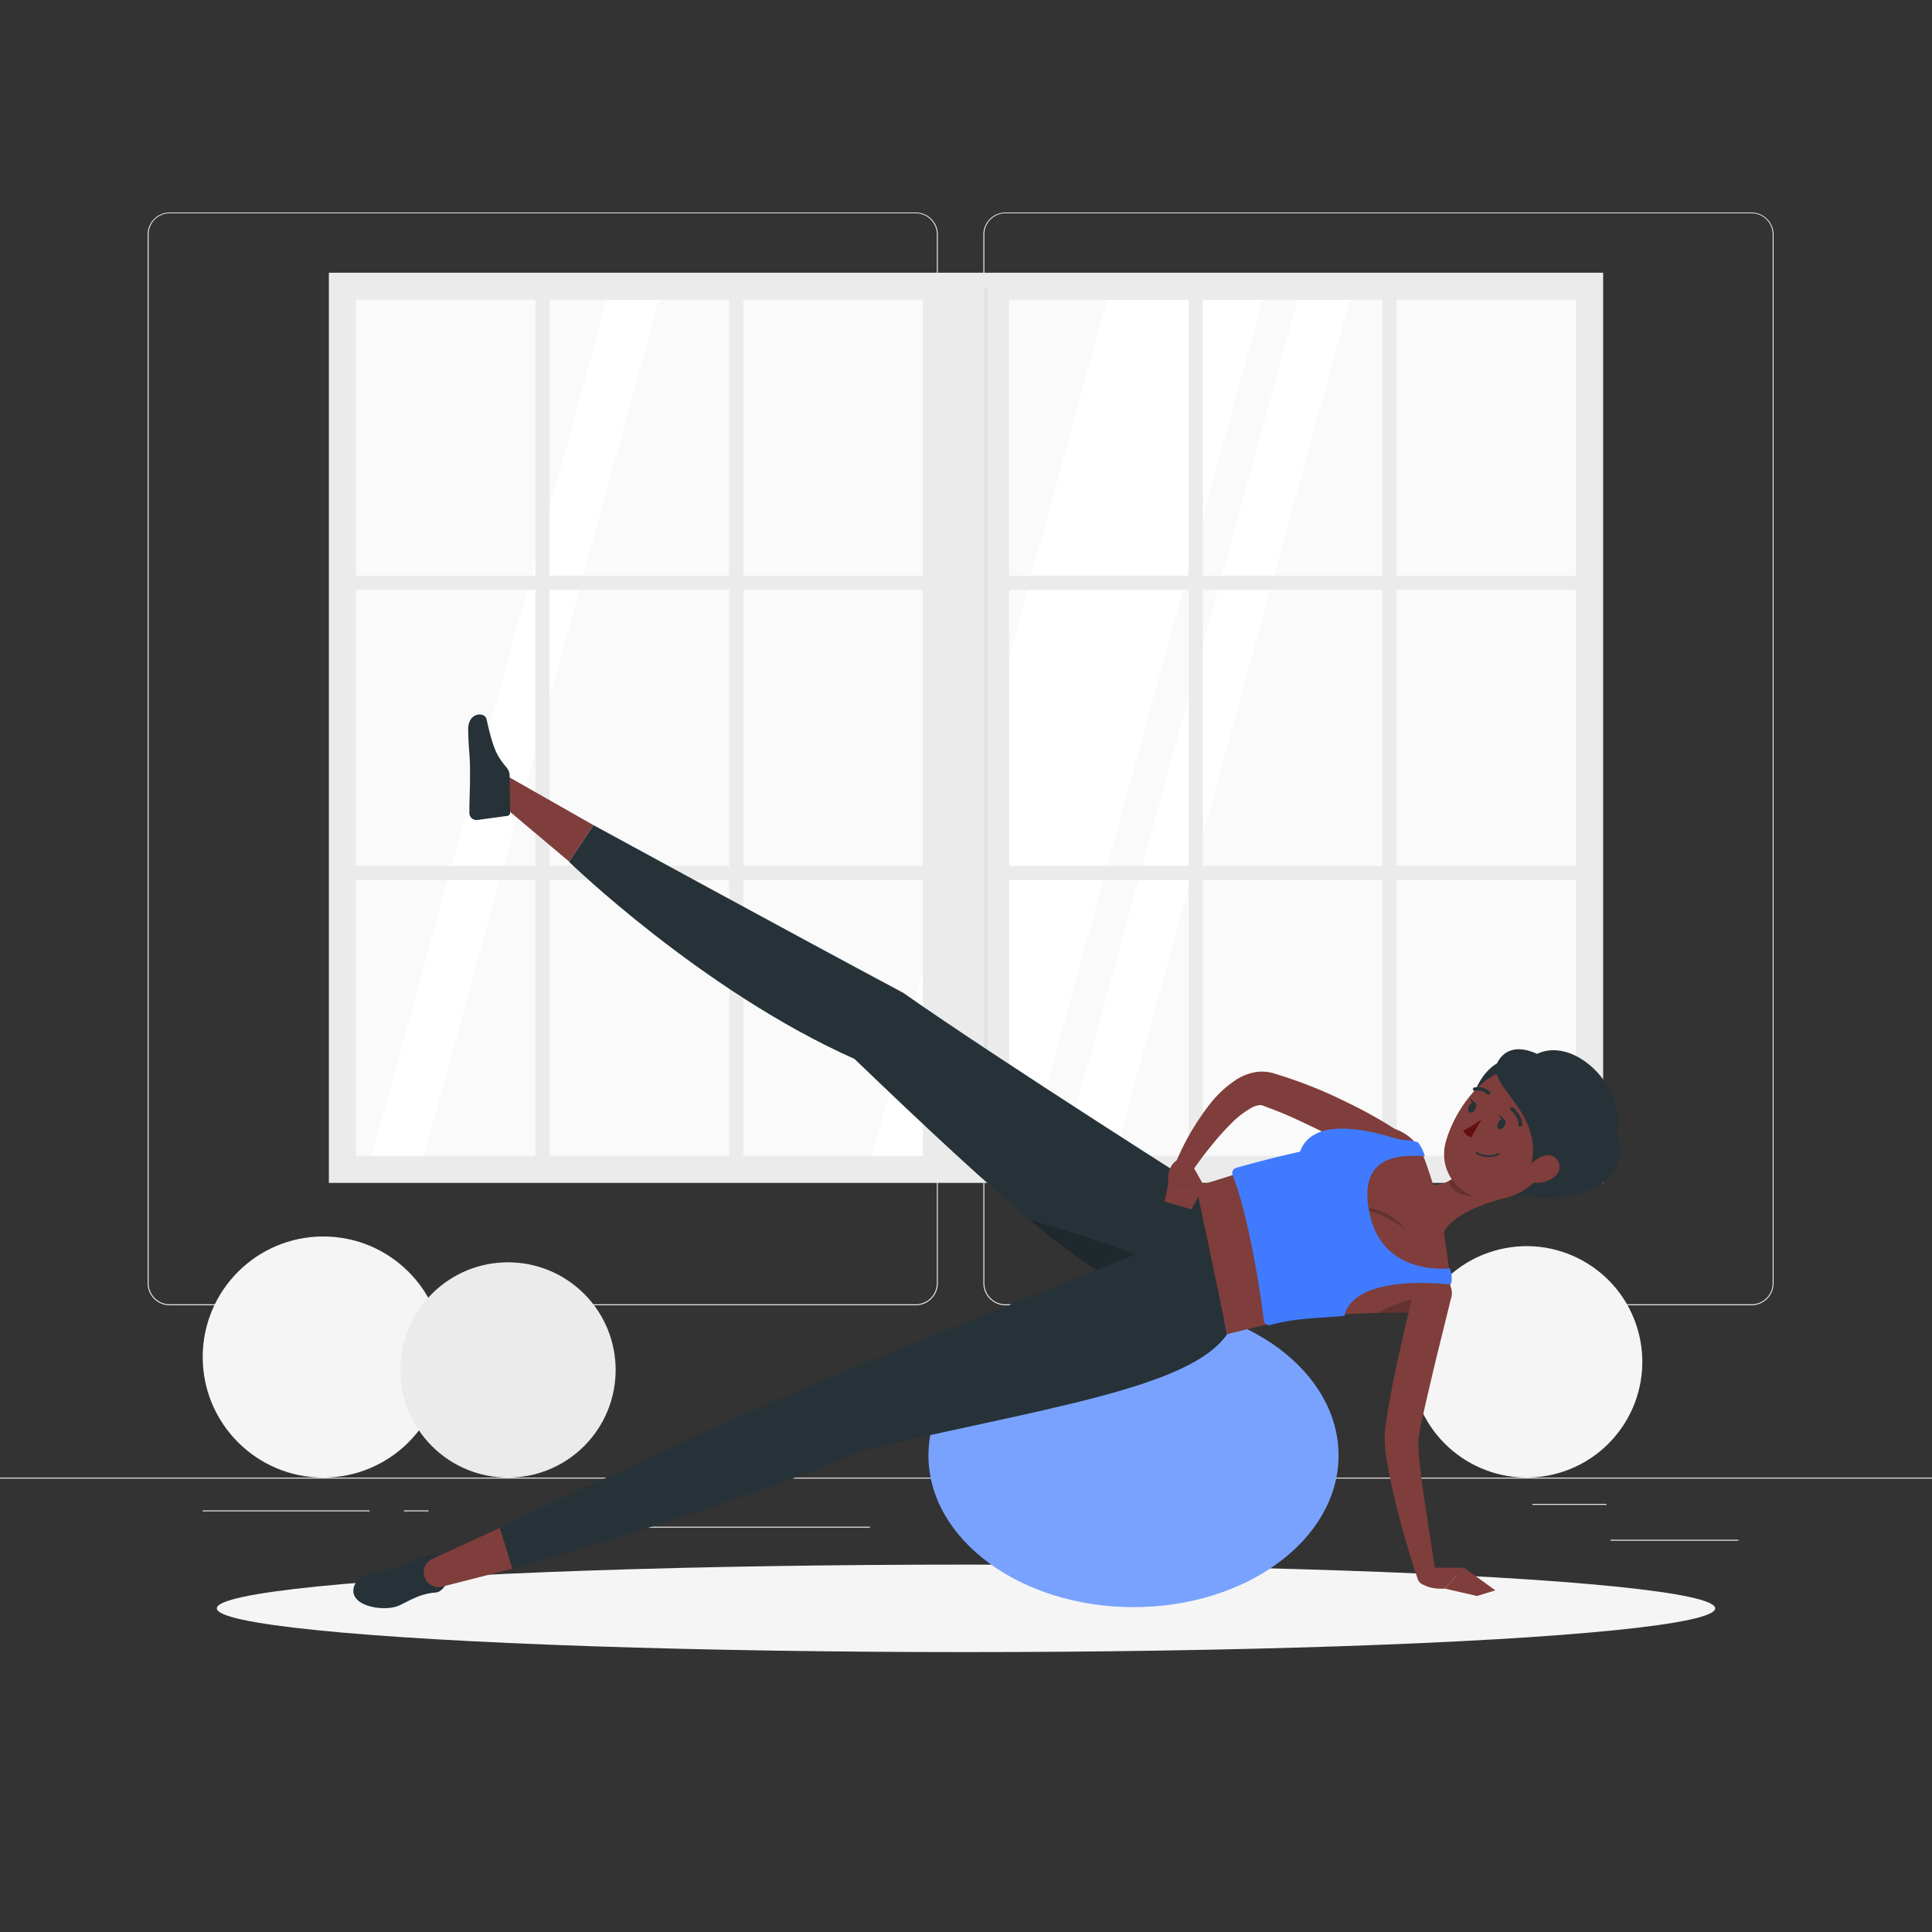 <svg xmlns="http://www.w3.org/2000/svg" viewBox="0 0 500 500"><rect x="0" y="0" width="500" height="500" fill="#333333" stroke="none"/><g id="freepik--background-complete--inject-31"><rect y="382.4" width="500" height="0.25" style="fill:#ebebeb"></rect><rect x="416.78" y="398.49" width="33.12" height="0.25" style="fill:#ebebeb"></rect><rect x="322.53" y="401.21" width="8.69" height="0.25" style="fill:#ebebeb"></rect><rect x="396.59" y="389.21" width="19.19" height="0.25" style="fill:#ebebeb"></rect><rect x="52.46" y="390.89" width="43.19" height="0.25" style="fill:#ebebeb"></rect><rect x="104.56" y="390.89" width="6.33" height="0.25" style="fill:#ebebeb"></rect><rect x="131.47" y="395.11" width="93.68" height="0.25" style="fill:#ebebeb"></rect><path d="M237,337.8H43.91a5.71,5.71,0,0,1-5.7-5.71V60.66A5.71,5.71,0,0,1,43.91,55H237a5.71,5.71,0,0,1,5.71,5.71V332.09A5.71,5.71,0,0,1,237,337.8ZM43.91,55.2a5.46,5.46,0,0,0-5.45,5.46V332.09a5.46,5.46,0,0,0,5.45,5.46H237a5.47,5.47,0,0,0,5.46-5.46V60.66A5.47,5.47,0,0,0,237,55.2Z" style="fill:#ebebeb"></path><path d="M453.31,337.8H260.21a5.72,5.72,0,0,1-5.71-5.71V60.66A5.72,5.72,0,0,1,260.21,55h193.1A5.71,5.71,0,0,1,459,60.66V332.09A5.71,5.71,0,0,1,453.31,337.8ZM260.21,55.2a5.47,5.47,0,0,0-5.46,5.46V332.09a5.47,5.47,0,0,0,5.46,5.46h193.1a5.47,5.47,0,0,0,5.46-5.46V60.66a5.47,5.47,0,0,0-5.46-5.46Z" style="fill:#ebebeb"></path><rect x="89" y="75.4" width="322" height="225.91" style="fill:#fafafa"></rect><polygon points="265.33 301.31 225.1 301.31 287.12 75.4 327.34 75.4 265.33 301.31" style="fill:#fff"></polygon><polygon points="287.89 301.31 274.44 301.31 336.45 75.4 349.9 75.4 287.89 301.31" style="fill:#fff"></polygon><polygon points="109.1 301.31 95.65 301.31 157.66 75.4 171.11 75.4 109.1 301.31" style="fill:#fff"></polygon><path d="M85.11,70.58V306.13H414.89V70.58ZM407.89,299.13H92.11V77.58H407.89Z" style="fill:#ebebeb"></path><rect x="238.83" y="74.65" width="22.33" height="228.67" style="fill:#ebebeb"></rect><rect x="89" y="148.98" width="322" height="3.67" style="fill:#ebebeb"></rect><rect x="89" y="224.06" width="322" height="3.67" style="fill:#ebebeb"></rect><rect x="76.83" y="186.52" width="227.42" height="3.67" transform="translate(378.89 -2.18) rotate(90)" style="fill:#ebebeb"></rect><rect x="26.69" y="186.52" width="227.42" height="3.67" transform="translate(328.76 47.95) rotate(90)" style="fill:#ebebeb"></rect><rect x="245.89" y="186.52" width="227.42" height="3.67" transform="translate(547.95 -171.24) rotate(90)" style="fill:#ebebeb"></rect><rect x="195.75" y="186.52" width="227.42" height="3.67" transform="translate(497.82 -121.11) rotate(90)" style="fill:#ebebeb"></rect><rect x="254.75" y="74.65" width="0.81" height="228.67" style="fill:#e0e0e0"></rect><circle cx="83.66" cy="351.2" r="31.2" style="fill:#f5f5f5"></circle><circle cx="131.47" cy="354.54" r="27.86" transform="translate(-212.19 196.81) rotate(-45)" style="fill:#ebebeb"></circle><circle cx="395.08" cy="352.46" r="29.94" transform="translate(-71.18 101.63) rotate(-13.46)" style="fill:#f5f5f5"></circle></g><g id="freepik--Shadow--inject-31"><ellipse id="freepik--path--inject-31" cx="250" cy="416.24" rx="193.89" ry="11.32" style="fill:#f5f5f5"></ellipse></g><g id="freepik--Character--inject-31"><ellipse cx="293.35" cy="376.66" rx="53.06" ry="39.25" style="fill:#407BFF"></ellipse><ellipse cx="293.35" cy="376.66" rx="53.06" ry="39.25" style="fill:#fff;opacity:0.3"></ellipse><polygon points="127.98 206.72 131.56 201.02 153.58 213.54 147.31 222.99 127.98 206.72" style="fill:#7f3e3b"></polygon><path d="M315.56,310.47s-57.43-36.36-81.82-53.54c-26.76-14.25-80.15-43.39-80.15-43.39l-6.32,9.5s34.51,33.49,73.86,51c35.52,34.06,68,64.29,83.44,63.39C315.56,329.67,315.56,310.47,315.56,310.47Z" style="fill:#263238"></path><path d="M266.56,315.69a179.37,179.37,0,0,0,21.62,15.92h0L307.32,333l1.23-2C299,326,281.31,319.89,266.56,315.69Z" style="opacity:0.2"></path><path d="M131.89,200.63l.13,9.68a.8.8,0,0,1-.71.84l-7.93,1.08a1.85,1.85,0,0,1-1.91-1.83c0-4.26.23-6.31.16-11.69,0-3.31-.41-5.31-.47-9.89s4.33-4.64,4.75-2.72c1.91,8.61,2.91,9.71,5.3,12.68A3.08,3.08,0,0,1,131.89,200.63Z" style="fill:#263238"></path><path d="M356.31,300.73c-2.11-1.28-4.45-2.68-6.74-3.93s-4.62-2.55-7-3.74-4.74-2.3-7.12-3.41-4.82-2.11-7.26-3l-1.42-.55a1.72,1.72,0,0,0-.61-.1,5.3,5.3,0,0,0-2.21.66,23.53,23.53,0,0,0-5.45,4.24,66.78,66.78,0,0,0-5.14,5.77c-1.66,2-3.25,4.2-4.74,6.32l-.07.09a2.42,2.42,0,0,1-4.2-2.36,66,66,0,0,1,8.6-14.77,29,29,0,0,1,6.83-6.43,13.58,13.58,0,0,1,5.41-2.09,10.58,10.58,0,0,1,3.45.1,8.48,8.48,0,0,1,.87.21l.58.17,1,.32a117.12,117.12,0,0,1,15.72,6.18c2.53,1.22,5.05,2.45,7.5,3.81s4.84,2.73,7.32,4.38a4.88,4.88,0,0,1-5.23,8.24Z" style="fill:#7f3e3b"></path><path d="M354.32,291.88c-7.84,1.91-20.83,8.12-44.76,15.13l8,38.29c14.47-3.65,23.7-5.95,52.7-5.55a5.1,5.1,0,0,0,5.16-5.36,104.55,104.55,0,0,0-1.1-11.11,121.8,121.8,0,0,0-3.6-17.23c-.67-2.19-1.46-4.46-2.23-6.55A12.08,12.08,0,0,0,354.32,291.88Z" style="fill:#7f3e3b"></path><path d="M367.7,335.89c-2.56.12-8.2,2.05-11.1,3.89,2.74-.06,5.69-.08,8.92-.08Z" style="opacity:0.2"></path><path d="M394.62,275.11c-4.3-3-11.2.58-13.63,9.59-2.1,7.8,3.14,23.14,3.14,23.14a79.91,79.91,0,0,0,14.57,2.08c8.34.45,24.1-2.72,19.79-16.72C421.14,279.84,404.07,265.06,394.62,275.11Z" style="fill:#263238"></path><path d="M352.36,312.89c3.55-1.09,9.39,2.18,11.1,5.2C361.45,316.15,355.48,313.23,352.36,312.89Z" style="opacity:0.2"></path><path d="M390.69,309.69c-5.62,1.35-15.51,4.67-17.3,9.85,0,0-5.87,1-10.25-8.59-4.82-10.52,2.92-7.42,2.92-7.42,4,5.11,8.19,3,11.74.18Z" style="fill:#7f3e3b"></path><path d="M385.43,307.26l-7.63-3.55a17.86,17.86,0,0,1-2.61,1.8c-.66,2.47,4.25,4.62,6.66,3.8A14.42,14.42,0,0,0,385.43,307.26Z" style="opacity:0.2"></path><path d="M403.74,296.57c-5.14,8-7.15,11.43-13.7,13.32-9.84,2.84-18.48-5.23-15.82-14.56,2.4-8.4,10.41-20,20.33-18.73A12.92,12.92,0,0,1,403.74,296.57Z" style="fill:#7f3e3b"></path><path d="M388.54,273.49c-6.44,7.1,12.12,13.15,7.43,29.33,7-1.92,19.9-12.93,9.44-24.39C401.06,273.67,392.87,268.71,388.54,273.49Z" style="fill:#263238"></path><path d="M114.39,402.69c-1.5-.76-4.86-.58-8.27,1.69s-13.36,1.84-14.54,6.32c-1.32,5,7.44,6.36,11.22,5,2.15-.76,5.25-3.23,10-3.57C115.49,412,118.73,404.9,114.39,402.69Z" style="fill:#263238"></path><path d="M109.77,407.8h0a3.8,3.8,0,0,1,2.2-4.4l17.42-8,3.23,10.59-18.21,4.64A3.8,3.8,0,0,1,109.77,407.8Z" style="fill:#7f3e3b"></path><path d="M311.75,317.51S242.4,345.16,215,356.43c-28.49,11.71-85.62,38.91-85.62,38.91L132.63,406s64.41-18.33,89.11-30.29c46.92-11.12,86-16.18,95.82-30.38Z" style="fill:#263238"></path><path d="M389.37,291.36c-.38.67-1,1-1.48.77s-.49-1-.11-1.67,1-1,1.48-.76S389.75,290.69,389.37,291.36Z" style="fill:#263238"></path><path d="M381.79,287.09c-.38.67-1,1-1.48.76s-.49-1-.11-1.66,1-1,1.48-.77S382.16,286.42,381.79,287.09Z" style="fill:#263238"></path><path d="M381.85,285.57l-1.35-1.37S380.62,285.92,381.85,285.57Z" style="fill:#263238"></path><path d="M383.44,289.61a20.51,20.51,0,0,1-4.8,2.94,3.32,3.32,0,0,0,2.14,1.79Z" style="fill:#630f0f"></path><path d="M383,299a6.31,6.31,0,0,1-1-.48.22.22,0,1,1,.22-.39,6.08,6.08,0,0,0,5.5.36.23.23,0,0,1,.31.09.23.23,0,0,1-.1.31A6.35,6.35,0,0,1,383,299Z" style="fill:#263238"></path><path d="M402.31,304.5a6.91,6.91,0,0,1-5,1.6c-2.42-.22-2.76-2.59-1.37-4.42,1.26-1.65,4-3.52,6.11-2.38A3.1,3.1,0,0,1,402.31,304.5Z" style="fill:#7f3e3b"></path><path d="M393.28,291.53a.47.47,0,0,1-.29-.45c.1-2.09-2-3.75-2-3.77a.45.45,0,0,1,.55-.71c.1.08,2.51,2,2.39,4.52a.46.46,0,0,1-.47.44Z" style="fill:#263238"></path><path d="M381.48,282.3a.45.45,0,0,1,.08-.87,4.5,4.5,0,0,1,4,1.13.45.45,0,1,1-.66.62h0a3.59,3.59,0,0,0-3.15-.86A.39.39,0,0,1,381.48,282.3Z" style="fill:#263238"></path><path d="M375.56,335.84c-1.44,6-3,12.07-4.44,18.09L369,363l-1,4.47c-.32,1.47-.61,3-.84,4.3a10.67,10.67,0,0,0-.08,1.65c0,.67,0,1.37.08,2.09.08,1.45.23,3,.4,4.45.35,3,.76,6.07,1.22,9.12l2.82,18.43v0a2.43,2.43,0,0,1-4.7,1.14c-2-6-3.78-12-5.33-18.15-.75-3.07-1.49-6.15-2.09-9.32-.3-1.58-.58-3.18-.81-4.84-.11-.83-.21-1.68-.27-2.58a20.32,20.32,0,0,1,0-3c.18-1.75.41-3.34.66-4.94s.54-3.16.82-4.72q.87-4.67,1.88-9.27c1.33-6.16,2.76-12.25,4.37-18.33a4.88,4.88,0,0,1,9.47,2.38Z" style="fill:#7f3e3b"></path><path d="M389.43,289.84l-1.35-1.37S388.2,290.19,389.43,289.84Z" style="fill:#263238"></path><path d="M370.09,405.71h8.77l-4.93,5.42s-6.37.59-7.16-3.3Z" style="fill:#7f3e3b"></path><polygon points="386.99 411.58 382.23 413.04 373.93 411.13 378.86 405.71 386.99 411.58" style="fill:#7f3e3b"></polygon><path d="M308.72,301.81l2.88,5.12-9.24-.58s-.7-4.82,2.71-6.32Z" style="fill:#7f3e3b"></path><polygon points="308.34 312.99 301.38 310.95 302.36 306.35 311.6 306.93 308.34 312.99" style="fill:#7f3e3b"></polygon><path d="M375.25,328.24c.89,2.82.18,4.19.18,4.19-13.09-1.32-25.78.41-27.48,8.12-5.46.52-12.59.5-19.11,2.34a1.4,1.4,0,0,1-1.76-1.19c-.94-8-4.1-27.54-8.08-37.59a1.41,1.41,0,0,1,.93-1.87c37.56-10.61,47.05-6.6,47.05-6.6a11.18,11.18,0,0,1,1.78,3.56c-5.2-.2-17.82-1.15-14.27,15.08S375.25,328.24,375.25,328.24Z" style="fill:#407BFF"></path><path d="M362.53,295c-2.26-.47-22.62-8.14-26.22,3.48C333.36,308,362.53,295,362.53,295Z" style="fill:#407BFF"></path></g></svg>